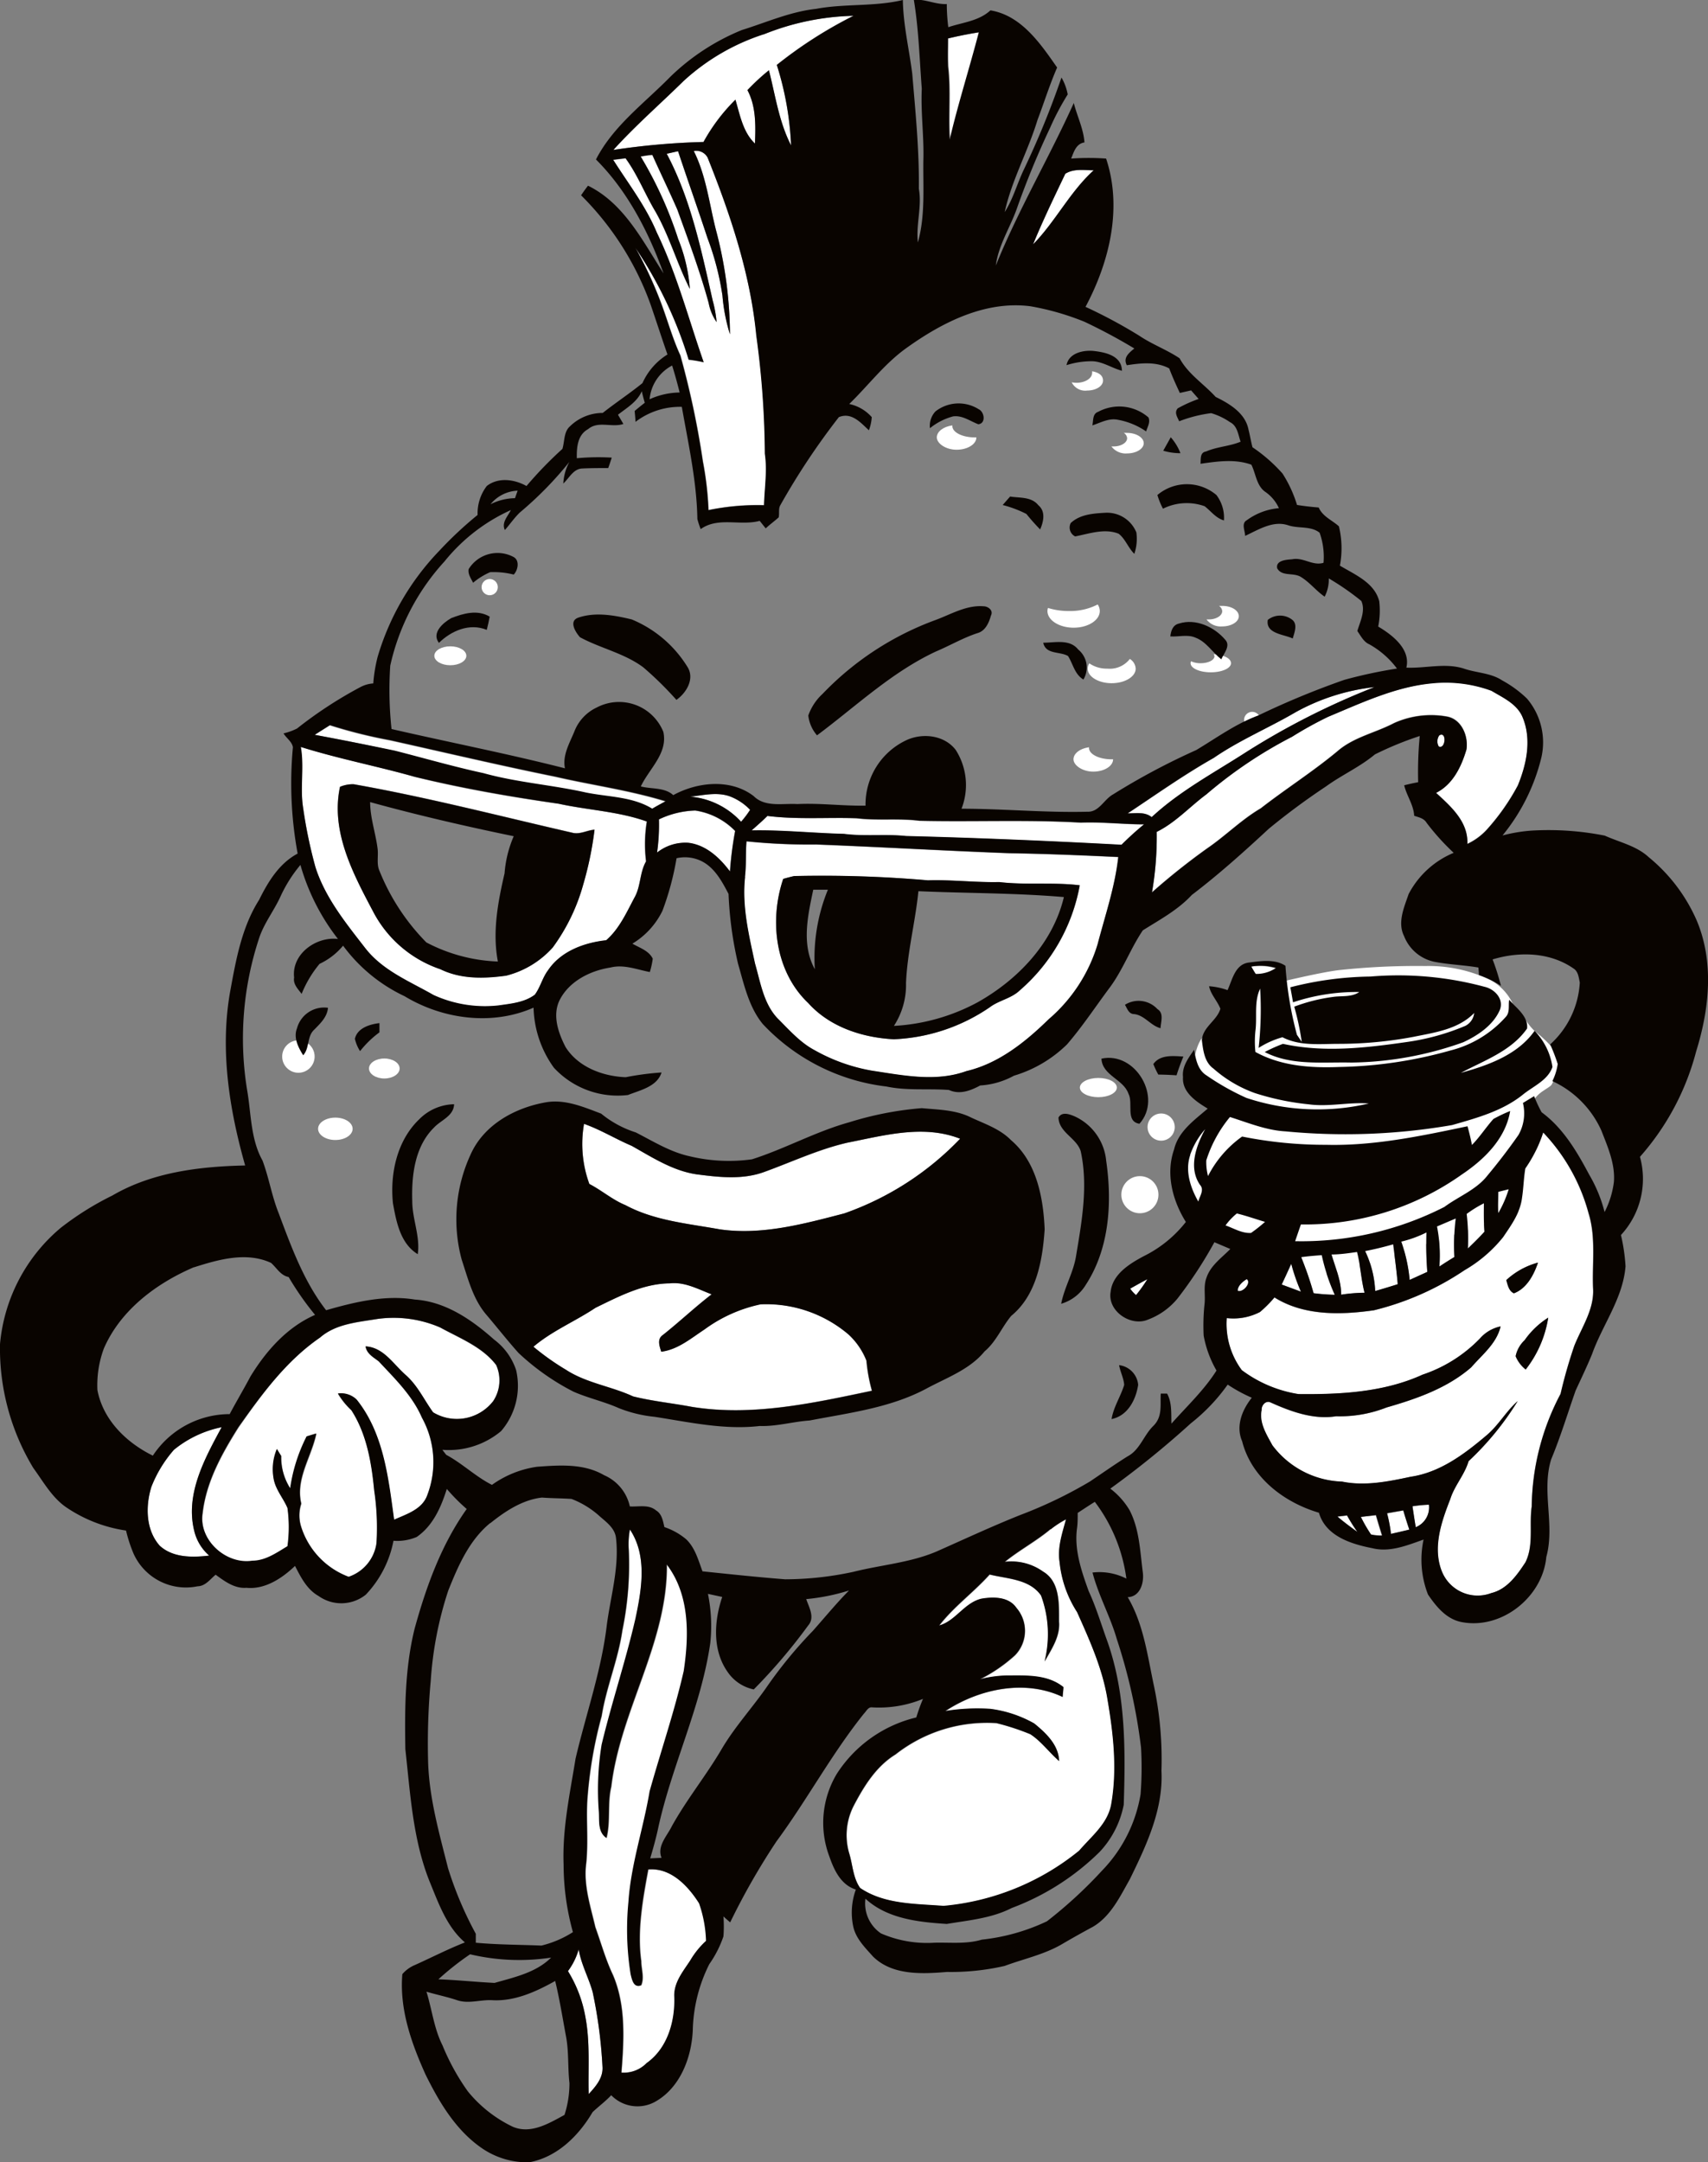 <svg xmlns="http://www.w3.org/2000/svg" viewBox="0 0 227.41 287.81"><rect x="0" y="0" width="227.41" height="287.81" fill="#808080" stroke="none"/><defs><style>.cls-1,.cls-2{fill:#fff;}.cls-2{fill-rule:evenodd;}.cls-3{fill:#090400;}</style></defs><g id="Шар_2" data-name="Шар 2"><g id="Слой_1" data-name="Слой 1"><ellipse class="cls-1" cx="59.96" cy="87.3" rx="2.13" ry="1.26"/><circle class="cls-1" cx="39.73" cy="140.65" r="2.16"/><ellipse class="cls-1" cx="51.17" cy="142.24" rx="2.04" ry="1.33"/><ellipse class="cls-1" cx="44.65" cy="150.27" rx="2.3" ry="1.49"/><circle class="cls-1" cx="151.77" cy="159.04" r="2.47"/><circle class="cls-1" cx="154.6" cy="150.04" r="1.81"/><ellipse class="cls-1" cx="146.24" cy="144.78" rx="2.46" ry="1.28"/><circle class="cls-1" cx="166.72" cy="95.84" r="1.08"/><circle class="cls-1" cx="65.2" cy="78.16" r="1.08"/><path class="cls-2" d="M145.41,49.42a.83.83,0,0,1,0,.22c0,.73-.94,1.32-2.1,1.32a3.1,3.1,0,0,1-.62-.07,2,2,0,0,0,2.06,1.1c1.17,0,2.11-.59,2.11-1.32S146.26,49.59,145.41,49.42Z"/><path class="cls-2" d="M142.32,81.34a9.15,9.15,0,0,1-2.79-.41,1.41,1.41,0,0,0-.07.41c0,1.22,1.56,2.22,3.49,2.22s3.48-1,3.48-2.22a1.53,1.53,0,0,0-.28-.87A8,8,0,0,1,142.32,81.34Z"/><path class="cls-2" d="M150.43,87.72a3.37,3.37,0,0,1-3,1.29,4.08,4.08,0,0,1-2.39-.7,1.29,1.29,0,0,0-.22.7c0,1.07,1.43,1.94,3.19,1.94s3.2-.87,3.2-1.94A1.61,1.61,0,0,0,150.43,87.72Z"/><path class="cls-2" d="M162.73,80.66l-.43,0a.9.9,0,0,1,.43.7c0,.6-.8,1.1-1.79,1.1a2.72,2.72,0,0,1-.3,0,2.36,2.36,0,0,0,2.09.93c1.22,0,2.21-.61,2.21-1.36S164,80.66,162.73,80.66Z"/><path class="cls-2" d="M150.07,57.63a3.25,3.25,0,0,0-.44,0,.91.91,0,0,1,.44.7c0,.6-.8,1.1-1.79,1.1a2.72,2.72,0,0,1-.3,0,2.36,2.36,0,0,0,2.09.93c1.22,0,2.21-.61,2.21-1.36S151.29,57.63,150.07,57.63Z"/><path class="cls-2" d="M161.59,87.09a.62.62,0,0,1,.11.27c0,.51-.83.93-1.85.93a3,3,0,0,1-1.27-.26.58.58,0,0,0-.06.26c0,.67,1.2,1.21,2.69,1.21s2.69-.54,2.69-1.21S162.89,87.17,161.59,87.09Z"/><path class="cls-2" d="M148,101.08c-1.65,0-3-.67-3-1.5a.3.3,0,0,1,0-.1c-1.19.16-2.07.81-2.07,1.6s1.18,1.64,2.63,1.64,2.64-.73,2.64-1.64H148Z"/><path class="cls-2" d="M129.8,58.23c-1.65,0-3-.67-3-1.5,0,0,0-.07,0-.1-1.18.16-2.07.81-2.07,1.6s1.18,1.64,2.63,1.64,2.64-.73,2.64-1.64h-.24Z"/><path class="cls-1" d="M101.7,4.57a33.88,33.88,0,0,1,11.93-2.48,58.09,58.09,0,0,0-10.21,6.54,41.12,41.12,0,0,1,1.9,10.71c-1.61-3.11-2.09-6.63-2.95-10A28.58,28.58,0,0,0,99.51,12c1.18,2.18,1.12,4.7,1,7.11-1.62-1.52-2-3.8-2.6-5.84a24.52,24.52,0,0,0-4.25,5.63,97.17,97.17,0,0,0-12,1.06c2.93-3.24,6.22-6.1,9.33-9.16A28.91,28.91,0,0,1,101.7,4.57Z"/><path class="cls-1" d="M126.26,5.11q2.05-.5,4.14-.81c-1.24,4.77-2.75,9.48-3.88,14.29-.21-3.24.15-6.51-.23-9.74C126.21,7.6,126.25,6.36,126.26,5.11Z"/><path class="cls-1" d="M88.77,20.47l1.51-.34c1.28,3.85,2.64,7.67,3.91,11.52a36.87,36.87,0,0,1,2,7.68,23.63,23.63,0,0,0,1,5.15,55.15,55.15,0,0,0-1.88-13.94c-.88-3.51-1.3-7.2-2.94-10.46a1.71,1.71,0,0,1,1.85.89c3,7.6,5.68,15.48,6.51,23.66a120.13,120.13,0,0,1,1.14,15.74c.34,2.28-.05,4.57-.11,6.86a32.21,32.21,0,0,0-7.4.65,43.76,43.76,0,0,0-.75-6.47,115.22,115.22,0,0,0-3-14.12c-1-2.13-1.62-4.38-2.42-6.58A53.06,53.06,0,0,0,84.61,33a55.79,55.79,0,0,1,7.08,14.91,17.71,17.71,0,0,1,2,.34c-2-5.77-3.57-11.73-6.24-17.26-1.45-3.5-3.78-6.52-5.81-9.69l1.65-.2c1.62,2.21,2.6,4.79,4,7.13,1.85,3.27,2.87,6.93,4.56,10.26a22,22,0,0,0-1.55-6.63,52.63,52.63,0,0,0-5-11c.52-.09,1-.16,1.56-.2,1.09,2.43,2.25,4.82,3.32,7.26,1.49,4.11,3,8.21,4.17,12.43a6.66,6.66,0,0,0,1.06,2.56A16.35,16.35,0,0,0,94.89,40C93.38,33.35,92,26.54,88.77,20.47Z"/><path class="cls-1" d="M141.84,23.13c1.13-.72,2.52-.46,3.78-.46-3.17,2.88-5.1,6.81-8.07,9.86C138.86,29.35,140.36,26.24,141.84,23.13Z"/><path class="cls-1" d="M176.84,95.42c4.49-1.87,9-4,13.9-4.5a17.68,17.68,0,0,1,7.84,1c1.52.91,3.33,1.71,4.1,3.42,1.29,3,.59,6.31-.59,9.19a29.48,29.48,0,0,1-4.1,5.85,8.22,8.22,0,0,1-2.62,1.93c.13-2.95-2.22-5-4.17-6.8,2.24-1.12,3.37-3.48,4.05-5.77.27-1.77-.63-4-2.54-4.37a12,12,0,0,0-7.1.86c-2.49,1.31-5.37,1.86-7.54,3.75-3.27,2.72-6.86,5-10.21,7.6-2.58,1.51-4.67,3.65-7.12,5.32a90.45,90.45,0,0,0-7.36,5.86,43.53,43.53,0,0,0,.63-8.06c2.52-1.21,4.4-3.32,6.62-5A59.21,59.21,0,0,1,172,98.08,50,50,0,0,1,176.84,95.42Z"/><path class="cls-1" d="M172.49,94.82A28,28,0,0,1,183,91.47a99.69,99.69,0,0,0-17.14,8.71c-4.24,2.73-8.77,5.14-12.49,8.6-.92-.74-2.11-.5-3.2-.5,3.79-2.51,7.5-5.13,11.45-7.38C165,98.54,168.89,96.92,172.49,94.82Z"/><path class="cls-1" d="M41.9,97.82l2-1.24a66.15,66.15,0,0,0,8,2c7.34,1.63,14.67,3.36,22,4.85,4.89,1.13,9.88,1.8,14.69,3.28-.61.3-1.21.62-1.79,1-2.67-1.63-5.91-1.54-8.87-2.16-4.51-1-9.15-1.33-13.6-2.57-4-.87-7.9-2-11.83-3Q47.25,98.78,41.9,97.82Z"/><path class="cls-1" d="M191.64,97.89c1-.59.83,1.92-.08,1.48A1.37,1.37,0,0,1,191.64,97.89Z"/><path class="cls-1" d="M40,99.42c5,1.55,10.16,2.53,15.17,4C61.52,105,67.91,106.1,74.34,107c3.91.86,8,1,11.75,2.37A18.75,18.75,0,0,0,86,114.7c-.87,1.51-.69,3.35-1.56,4.85-1.06,2-2,4.16-3.76,5.66-2.93.28-6,1.41-7.74,4-.74,1-1,2.24-1.75,3.24-1.37,1-3.19,1.2-4.84,1.44a16.46,16.46,0,0,1-8.66-1.39c-3.17-1.82-6.73-3.27-9.07-6.22C46,122.9,43.26,119.52,42,115.44a62.85,62.85,0,0,1-1.63-7.92C39.91,104.83,40.5,102.11,40,99.42Zm5.25,5.32C44,110.68,47,116.29,49.69,121.37A15.79,15.79,0,0,0,58.63,129c2.71,1.35,5.84,1.26,8.76.86a12.38,12.38,0,0,0,6.21-3.76,25.73,25.73,0,0,0,4.05-8.36,45.61,45.61,0,0,0,1.51-7.31c-1,.07-1.86.61-2.81.44-9.74-2.23-19.42-4.75-29.26-6.49A4.37,4.37,0,0,0,45.28,104.74Z"/><path class="cls-1" d="M91.93,106.05c1.69-.18,3.45-.63,5.12-.08a7.25,7.25,0,0,1,2.8,1.83,13,13,0,0,1-1.2,1.59A10.32,10.32,0,0,0,91.93,106.05Z"/><path class="cls-1" d="M87.71,109.09a12,12,0,0,1,4.84-1.17,9.33,9.33,0,0,1,5.31,2.72,46.89,46.89,0,0,0-.69,5.4c-1.36-1.82-3.19-3.54-5.54-3.82a6.06,6.06,0,0,0-4.17,1.3A26.22,26.22,0,0,0,87.71,109.09Z"/><path class="cls-1" d="M102.18,108.62c3.94.5,7.91.17,11.86.33,2.77.37,5.57,0,8.34.33,7.17.17,14.35-.17,21.51.25,2.81-.11,5.61.23,8.41.23a40.45,40.45,0,0,0-3,2.72c-9.55-.51-19.11-.92-28.67-1.16-2.75-.32-5.54.07-8.29-.29-4.1-.1-8.19-.54-12.29-.46C100.77,109.93,101.5,109.3,102.18,108.62Z"/><path class="cls-1" d="M99.18,116.76c.2-1.57.08-3.16.19-4.74a81.77,81.77,0,0,0,9.26.42c8.58.33,17.16.84,25.73,1.16,4.84.08,9.68.28,14.51.51-.44,4-1.73,7.76-2.75,11.61a21.21,21.21,0,0,1-6.53,10c-3.09,3-6.65,5.85-10.94,6.89-4.07,1.48-8.42.57-12.56-.05a23.83,23.83,0,0,1-7.69-2.75c-1.94-1-3.37-2.7-4.9-4.22-1.87-2-2.27-4.79-3-7.3C99.69,124.51,98.74,120.66,99.18,116.76Zm5.1.24c-1.88,5.56-1.06,12.37,3.35,16.54,2.87,3.19,7.2,4.59,11.38,4.81a24.38,24.38,0,0,0,12.76-4.24c1.21-.94,2.84-1.17,4-2.25a24.2,24.2,0,0,0,8-14c-3.56-.46-7.16,0-10.73-.43-3.17.07-6.32-.33-9.48-.23a163.06,163.06,0,0,0-17.82-.57C105.24,116.73,104.76,116.86,104.28,117Z"/><path class="cls-1" d="M166.56,128.68a7.28,7.28,0,0,1,3.31.24,4.66,4.66,0,0,1-2.7.8C167,129.46,166.71,128.94,166.56,128.68Z"/><path class="cls-1" d="M77.76,149.61c2.2.79,4.19,2,6.36,2.93,2.75,1.54,5.49,3.34,8.68,3.8,3,.39,6.1.74,9-.33,3.67-1.33,7.23-3,11.06-3.89,4.91-1,10.1-2.44,15-.52a39.36,39.36,0,0,1-15.43,9.94c-5.39,1.4-11,2.93-16.57,2.12-4.26-.77-8.71-1.15-12.58-3.23-1.73-.71-3.15-2-4.79-2.81A15.49,15.49,0,0,1,77.76,149.61Z"/><path class="cls-1" d="M158.46,153.74a10.32,10.32,0,0,1,2-3.39c-1.2,2.21-2.26,5.11-.69,7.41.62.68-.05,1.5-.22,2.23C158.43,158.13,157.71,155.85,158.46,153.74Z"/><path class="cls-1" d="M205.44,150.73a25,25,0,0,1,6.05,10.79c1,3.24.46,6.67.6,10,.17,2.79-1.51,5.16-2.5,7.65a64.82,64.82,0,0,0-1.83,6.4,32.79,32.79,0,0,0-3.84,15c-.36,2.45.3,5.11-.83,7.41-1.12,1.71-2.45,3.6-4.56,4.11a5.13,5.13,0,0,1-6.56-2.84c-1.29-3.17-.08-6.65,1.1-9.66.56-1.81,1.91-3.24,2.44-5.06a38.5,38.5,0,0,0,6.54-8c-1.55,1.36-2.56,3.24-4.16,4.57-2.95,2.48-6.2,4.94-10.12,5.51-3,.64-6.07,1.26-9.1.64a12.07,12.07,0,0,1-9.28-4.83c-.78-1.44-1.79-3-1.43-4.71-.05-.62.55-1.32,1.19-1,2.72,1.22,5.7,2.32,8.72,1.84a17,17,0,0,0,6.72-1.17c4-1.15,8.08-2.57,11.27-5.34,1.46-1.69,3.39-3.17,3.91-5.45a5,5,0,0,0-2.76,1.62,19,19,0,0,1-7.62,4.8c-5.15,2.35-10.95,2.65-16.53,2.59a17,17,0,0,1-7.55-3.19,10.34,10.34,0,0,1-2-6.93,7.68,7.68,0,0,0,4.43-.81,16.84,16.84,0,0,0,1.93-1.94c3.92,2.46,8.82,2.34,13.24,1.71A37.59,37.59,0,0,0,195,169.1a18.32,18.32,0,0,0,5.13-4.4c1.08-1.6,2.28-3.26,2.52-5.23.2-1.3.22-2.61.44-3.9A18.23,18.23,0,0,0,205.44,150.73Zm-4.89,19.68c.2.66.32,1.43,1,1.76,1.71-.64,2.66-2.46,3.21-4.09A10.08,10.08,0,0,0,200.55,170.41Zm2.47,8a4,4,0,0,0-1.23,2.16,4.39,4.39,0,0,0,1.34,1.77,14.92,14.92,0,0,0,3-6.9A11,11,0,0,0,203,178.4Z"/><path class="cls-1" d="M199.48,158.67c.45-.12.9-.23,1.36-.33a14.78,14.78,0,0,1-1.38,3.16C199.42,160.55,199.44,159.61,199.48,158.67Z"/><path class="cls-1" d="M195.27,161.61a15.24,15.24,0,0,1,2.29-1.4c0,1.26,0,2.52.08,3.77-.7.78-1.45,1.51-2.21,2.24A28.43,28.43,0,0,0,195.27,161.61Z"/><path class="cls-1" d="M163.16,163.15a8.21,8.21,0,0,1,1.51-1.6c1.27.31,2.5.75,3.75,1.12a20.35,20.35,0,0,1-1.86,1.47C165.35,164.23,164.26,163.53,163.16,163.15Z"/><path class="cls-1" d="M191.32,163.29l2.48-1.06a28.26,28.26,0,0,0-.17,5.12c-.67.41-1.34.83-2,1.27A19.9,19.9,0,0,0,191.32,163.29Z"/><path class="cls-1" d="M186.56,165.29a15.39,15.39,0,0,0,3.35-1.2,48.24,48.24,0,0,0,.12,5.24l-2.35,1.07A21.11,21.11,0,0,0,186.56,165.29Z"/><path class="cls-1" d="M181.75,166.55c1.26-.24,2.51-.52,3.74-.88.22,1.76.46,3.53.61,5.3-1,.32-2,.62-3,.91A13.75,13.75,0,0,0,181.75,166.55Z"/><path class="cls-1" d="M177.28,167c1.13,0,2.26-.18,3.4-.32.45,1.78.53,3.63,1,5.42a21.51,21.51,0,0,0-3.11.26C178.57,170.5,177.79,168.77,177.28,167Z"/><path class="cls-1" d="M173.24,167.36c.9-.13,1.81-.2,2.73-.25a26.26,26.26,0,0,0,1.74,5.27,26.36,26.36,0,0,1-2.82-.21A47,47,0,0,0,173.24,167.36Z"/><path class="cls-1" d="M170.65,171c.43-.92.85-1.84,1.27-2.76a25.86,25.86,0,0,0,1.29,3.71Z"/><path class="cls-1" d="M150.47,171.55c.77-.43,1.53-.86,2.3-1.25a20.46,20.46,0,0,1-1.51,2.12A4.35,4.35,0,0,1,150.47,171.55Z"/><path class="cls-1" d="M166,170.28c.63.48-.49,1.81-1.2,1.56C164.77,171.2,165.49,170.58,166,170.28Z"/><path class="cls-1" d="M79.3,174.09c3.11-1.51,6.32-3.21,9.86-3.27,2-.23,3.79.78,5.59,1.46-2.23,1.72-4.29,3.67-6.5,5.42-.8.54-.44,1.48-.21,2.22,2.21-.28,3.94-1.77,5.74-2.95a19.42,19.42,0,0,1,7.45-3.36,16.94,16.94,0,0,1,11.69,4,9.47,9.47,0,0,1,2.41,3.51,22.09,22.09,0,0,0,.73,4c-7.85,1.66-15.91,3.45-24,2.14-2.6-.49-5.25-.75-7.81-1.39-2.91-1.35-6.2-1.77-8.91-3.53A34,34,0,0,1,71,179.28C73.52,177.16,76.59,175.9,79.3,174.09Z"/><path class="cls-1" d="M42.61,178.06c2.09-1.82,5-2,7.55-2.46a15.61,15.61,0,0,1,8.43,1.12c2.6,1.46,5.6,2.59,7.46,5a5,5,0,0,1-.4,4.81,6.12,6.12,0,0,1-8,1.49c-1.21-1.67-2.09-3.61-3.68-5s-2.92-3.65-5.31-3.78c.16,1,1.05,1.42,1.76,2,2.14,2.3,4.47,4.54,5.74,7.48A12.25,12.25,0,0,1,56.89,199c-.66,1.95-2.75,2.57-4.44,3.33-.78-5.53-1.39-11.5-5-16a3,3,0,0,0-2.48-.8,10,10,0,0,0,1.84,2.25c2.08,3.18,2.69,7,3.05,10.72a33.43,33.43,0,0,1,.3,7,5.52,5.52,0,0,1-3.7,4.47,10.5,10.5,0,0,1-6.39-6.85,5.06,5.06,0,0,1,.07-2.91c-.79-3.28,1.37-6.22,2-9.32l-1.28.39a22.07,22.07,0,0,0-2.19,6.9,7.64,7.64,0,0,1-1.2-4.31c-.15-.23-.43-.7-.57-.92a6.92,6.92,0,0,0-.45,3.86c.23,1.48,1.29,2.62,1.86,4a18.86,18.86,0,0,1,0,5.09c-1.45.87-2.92,1.93-4.69,1.93-3.5.54-7.2-2.79-6.61-6.39.48-4.15,2.57-7.9,4.76-11.38C34.86,185.6,38.11,181.15,42.61,178.06Z"/><path class="cls-1" d="M23.16,193a14.64,14.64,0,0,1,6.35-3c-2.25,4.17-4.85,8.86-3.66,13.76a6.3,6.3,0,0,0,2,3.33c-2.23.27-4.82.3-6.58-1.31-1.88-2.11-1.91-5.28-1.11-7.85A16.7,16.7,0,0,1,23.16,193Z"/><path class="cls-1" d="M188.06,200.52a20,20,0,0,1,2.19-.2,2.84,2.84,0,0,1-1.75,3C188.34,202.4,188.2,201.45,188.06,200.52Z"/><path class="cls-1" d="M184.68,201.47l2.16-.38c.24.86.52,1.71.8,2.56-.81.2-1.63.38-2.44.57A19.34,19.34,0,0,0,184.68,201.47Z"/><path class="cls-1" d="M178.07,201.91l1.28-.15a23.85,23.85,0,0,0,1.38,2.2C179.82,203.3,178.92,202.64,178.07,201.91Z"/><path class="cls-1" d="M181.17,201.94c.68-.09,1.36-.15,2-.2.26.91.54,1.82.82,2.73a6.63,6.63,0,0,1-1.48-.14A20.29,20.29,0,0,1,181.17,201.94Z"/><path class="cls-1" d="M139.88,203.6a12.92,12.92,0,0,1,2.09-1.32c-.5,1.85-1.17,3.76-.86,5.7a15,15,0,0,0,2.33,6.66c1.68,3.79,3.43,7.62,4.07,11.75.78,4.58,1.29,9.3.46,13.91-.49,2.56-2.65,4.22-4.25,6.1a33.35,33.35,0,0,1-18.06,7.35c-3.76-.3-7.87-.19-11.11-2.39-1-1.37-1-3.08-1.46-4.62a8.58,8.58,0,0,1,.59-6.31c1.37-2.62,3-5.27,5.58-6.85a19.71,19.71,0,0,1,13.43-4.17,31.83,31.83,0,0,1,4.52,1.48c1.48,1,2.51,2.43,3.83,3.57-.06-2.14-1.76-3.72-3.31-5a16,16,0,0,0-5.84-1.94,26.59,26.59,0,0,0-6,.29c4.52-3,10.59-4.26,15.62-1.88,0-.33.08-1,.11-1.31-2.16-1.75-5.08-1.5-7.67-1.54a15.53,15.53,0,0,0-3.45.5,20.58,20.58,0,0,0,4.67-3.2,4.67,4.67,0,0,0,.19-6.31c-1-1.5-3.08-1.49-4.68-1.21-2.27.52-3.43,3-5.6,3.56,1.95-2.53,4.59-4.42,6.71-6.79,2.37.59,5.31.59,6.85,2.8a14.86,14.86,0,0,1,.47,8.78c.91-1.65,2.09-3.35,1.92-5.31,0-2.3.16-5.3-2.11-6.65a7.27,7.27,0,0,0-5.11-1.3C135.72,206.39,138,205.2,139.88,203.6Z"/><path class="cls-1" d="M83.87,203.61c2.35,3.53,1.55,8,.8,11.89-1.3,5.64-3.15,11.14-4.5,16.77a37.6,37.6,0,0,0-.37,8.93c0,1.21-.2,2.69,1,3.49.56-2.24.09-4.57.63-6.82,1.2-10.18,7.5-19.17,7.4-29.59,3.09,4,3,9.43,2.27,14.2-1.24,5.4-3,10.66-4.54,16-.83,4.93-2.49,9.72-2.82,14.73a37.8,37.8,0,0,0,.29,9.62c.17.68.43,1.9,1.39,1.46.43-1,0-2.15,0-3.21-.55-4.09.2-8.19.94-12.2,3-.26,5.3,2.18,6.78,4.51a16.51,16.51,0,0,1,.93,5,11.18,11.18,0,0,0-2.13,2.57c-.94,1.44-2.18,2.91-2.12,4.74.13,3.29-.87,6.95-3.69,8.92a4.26,4.26,0,0,1-3.36,1.27c.34-4.33.62-8.91-1.13-13-1-2.05-1.57-4.23-2.34-6.35-.65-2.81-1.62-5.65-1.21-8.57.26-2.65,0-5.33.12-8a57.06,57.06,0,0,1,1.92-11.46c.62-3.87,2.19-7.5,2.75-11.37a43.47,43.47,0,0,0,.86-10.79A10.8,10.8,0,0,1,83.87,203.61Z"/><path class="cls-1" d="M75.62,262.4a8.93,8.93,0,0,0,1.43-2.88c.32,2,1.33,3.76,1.86,5.69a63.27,63.27,0,0,1,1.31,10c.07,1.47-.93,2.56-1.84,3.58-.09-3.43.21-6.89-.44-10.28A17.24,17.24,0,0,0,75.62,262.4Z"/><path class="cls-2" d="M160.43,148.84l1.57-1.57s-3.26-2.69-3.26-3.76.36-4.84,1.69-5.66,6.29-6.46,6.85-6.35a7.5,7.5,0,0,0,2.32-.56s5.77-1.42,8.53-1.78a96.19,96.19,0,0,1,11.66-.56,19,19,0,0,1,8.72,1.9,7,7,0,0,1,2.91,3.12,26.91,26.91,0,0,1,1.77,2.25,8,8,0,0,0,1.15,1.4,16.35,16.35,0,0,1,2.24,2.08c1.76,3.64.48,4.06.21,4.64s-.16.46-1.31,1.22-1.32,1.43-1.32,1.43.79,12.55.62,13.35-26,9.64-28.39,9.54-17.12-6-17.1-8-2-7.39-2-7.39Z"/><path class="cls-3" d="M108.65,1.18C112.47.46,116.41.91,120.21,0c.05,3.31.84,6.55,1.25,9.81.43,5.1.94,10.2.88,15.32.43,2.38-.4,4.76-.13,7.14,1-3.54.68-7.26.73-10.89.1-3.2-.36-6.37-.21-9.56-.3-3.95-.41-7.93-1.06-11.85,1.51-.12,2.89.65,4.39.57,0,1,.07,2.06.2,3.08,1.91-.64,4.06-.81,5.61-2.24,4.12.68,6.66,4.43,8.88,7.61-1,2.29-1.73,4.66-2.62,7-1.26,4.15-3.43,8-4.36,12.24,1.13-1.76,1.66-3.81,2.56-5.68a115.08,115.08,0,0,0,5-12.23,7.11,7.11,0,0,1,.83,2.25A34.92,34.92,0,0,0,139.82,17a113.4,113.4,0,0,0-4.48,10.9c-.9,2.48-2.41,4.78-2.75,7.44,3-7.41,7.09-14.34,10.38-21.63.44,1.76,1.29,3.42,1.42,5.25-1.11.17-1.41,1.25-1.77,2.15a32.8,32.8,0,0,1,4.65,0c2.2,6.58.44,13.78-2.74,19.74a66.72,66.72,0,0,1,7.17,3.85c1.7,1.15,3.65,1.85,5.36,3,1.14,2.11,3.21,3.39,4.8,5.14,1.84.9,3.95,2.15,4.37,4.35.2.77.32,1.57.53,2.35a21,21,0,0,1,4,3.5,16.72,16.72,0,0,1,1.93,4.18c1,.16,1.92.26,2.89.34.52,1.21,1.78,1.68,2.69,2.51a12.45,12.45,0,0,1,.13,5.23c2,1.2,4.62,2.27,5.24,4.75a10.85,10.85,0,0,1-.14,3.36c1.9,1.13,4.33,3,3.75,5.47,2.54.11,5.12-.66,7.61.11,1.7.6,3.61.57,5.15,1.59A15.21,15.21,0,0,1,203.31,93a9,9,0,0,1,1.9,7.9,26.1,26.1,0,0,1-5.16,10.32,20.73,20.73,0,0,1,3.91-.65,38.45,38.45,0,0,1,9.7.67c2,.9,4.24,1.36,5.87,2.88a22.47,22.47,0,0,1,6.4,8.47c2.31,5.53,1.65,11.76-.09,17.35A34.15,34.15,0,0,1,218.35,154a11,11,0,0,1-2.53,10.41,24.41,24.41,0,0,1,.61,4.16c-.34,4.27-3.06,7.77-4.46,11.7-.67,1.64-1.45,3.25-2.19,4.86-1.07,3.05-2,6.14-3.25,9.14-1.32,4.25.53,8.75-.65,13-.48,5.35-6,9.74-11.35,8.65-2-.42-3.32-2.07-4.4-3.65a12.78,12.78,0,0,1-.59-7.32c-2.18.77-4.48,1.73-6.82,1.15-2.82-.55-6.22-1.61-7.11-4.72-4.63-1.37-9-4.66-10.23-9.53-.87-2,0-4.17,1.29-5.78a20.34,20.34,0,0,1-3.21-1.75,24.68,24.68,0,0,1-4.9,5.15,122.76,122.76,0,0,1-10.73,8.7,10,10,0,0,1,2.56,2.86c1.32,2.53,1.4,5.45,1.76,8.22.21,1.43-.33,3.31-2,3.37,2.12,3.59,2.63,7.8,3.49,11.8a47.28,47.28,0,0,1,1,11.32c.26,5.13-2,9.91-4.2,14.41-1.31,2.31-2.53,4.93-4.91,6.34-1.43.77-2.86,1.57-4.27,2.4-2.34,1.33-5,1.89-7.5,2.82a31.81,31.81,0,0,1-7.66.8c-3.32.27-7.3.49-9.87-2.06-1.07-1.2-2.31-2.41-2.64-4.05a9,9,0,0,1,.36-4.86c-2-.62-2.91-2.62-3.53-4.41a12.68,12.68,0,0,1,1-11A17.39,17.39,0,0,1,122,228.63a24.24,24.24,0,0,1,.89-2.47,15.39,15.39,0,0,1-6.75,1.13c-.54-.09-.79.51-1.11.83-4.3,5.36-7.55,11.45-11.64,17a92,92,0,0,0-6.17,10.79c-.31-.26-.6-.52-.9-.79a16.87,16.87,0,0,1,0,2.66,14.61,14.61,0,0,1-1.88,3.69,20.63,20.63,0,0,0-2.2,8.76c-.15,3.71-1.72,7.82-5.16,9.64a4.87,4.87,0,0,1-5.7-.95c-.76.82-1.67,1.48-2.48,2.25-1.85,3.15-4.72,6-8.44,6.68A10.69,10.69,0,0,1,64,285.86c-3.38-2.39-5.54-6.05-7.34-9.69-1.89-4.19-3.49-8.71-3.09-13.37a4.48,4.48,0,0,1,1.69-1.22c2.22-1,4.37-2.11,6.64-3-2.46-2.11-3.53-5.28-4.73-8.18-2.21-5.58-2.54-11.64-3.2-17.54-.09-5.37-.06-10.83,1.24-16.07,1.54-5.59,3.55-11.16,6.93-15.91a24.74,24.74,0,0,1-2.65-2.67c-.76,2.42-1.84,4.9-4,6.39a6.57,6.57,0,0,1-3.1.51,14.29,14.29,0,0,1-3.69,7.18,5.22,5.22,0,0,1-6.29.17c-1.55-.87-2.37-2.52-3.13-4-1.73,1.65-4,3.16-6.47,2.91-1.58.13-2.9-.87-4.1-1.74-.73.6-1.36,1.52-2.4,1.54a7.65,7.65,0,0,1-8.53-4.35,19.46,19.46,0,0,1-1-3.07,19.07,19.07,0,0,1-8-3.12c-1.88-1.31-3-3.37-4.34-5.2A30.75,30.75,0,0,1,0,178.94a22.85,22.85,0,0,1,8.09-15.49,39.37,39.37,0,0,1,6.87-4.3c5.32-3.11,11.64-3.87,17.68-4-2.12-7.48-3.37-15.39-2-23.13.77-4.2,1.53-8.56,3.86-12.23,1.2-2.42,2.67-4.85,5.13-6.16A51.5,51.5,0,0,1,39,99.47c-.13-.75-.88-1.21-1.25-1.84a7.88,7.88,0,0,0,1.8-.65A55.71,55.71,0,0,1,48,91.46a4.21,4.21,0,0,1,1.7-.48,20.11,20.11,0,0,1,.58-3.54A34.35,34.35,0,0,1,58.51,73.3a50.64,50.64,0,0,1,5.08-4.75,6,6,0,0,1,1.22-3.85c1.54-1.2,3.68-.9,5.29,0a51.89,51.89,0,0,1,4.78-4.94c.31-1,.17-2.27,1-3a6.25,6.25,0,0,1,4.37-1.79C82,53.59,83.85,52.37,85.54,51a8.61,8.61,0,0,1,3.33-3.81c-.78-2.23-1.5-4.48-2.27-6.71A39.18,39.18,0,0,0,77.37,26c.29-.44.6-.87.92-1.28,4.8,2.35,7.29,7.38,10.06,11.68-2-5.54-4.82-11-9-15.17,2.29-4.47,6.44-7.48,9.89-11a29.78,29.78,0,0,1,9.53-6.23C102,3,105.19,1.56,108.65,1.18Zm-7,3.39A28.91,28.91,0,0,0,91,10.8c-3.11,3.06-6.4,5.92-9.33,9.16a97.17,97.17,0,0,1,12-1.06,24.52,24.52,0,0,1,4.25-5.63c.6,2,1,4.32,2.6,5.84.09-2.41.15-4.93-1-7.11a28.58,28.58,0,0,1,2.86-2.64c.86,3.35,1.34,6.87,2.95,10a41.12,41.12,0,0,0-1.9-10.71,58.09,58.09,0,0,1,10.21-6.54A33.88,33.88,0,0,0,101.7,4.57Zm24.56.54c0,1.25-.05,2.49,0,3.74.38,3.23,0,6.5.23,9.74,1.13-4.81,2.64-9.52,3.88-14.29Q128.32,4.62,126.26,5.11ZM88.77,20.47C92,26.54,93.38,33.35,94.89,40a16.35,16.35,0,0,1,.52,2.86,6.66,6.66,0,0,1-1.06-2.56C93.2,36.09,91.67,32,90.18,27.88c-1.07-2.44-2.23-4.83-3.32-7.26-.52,0-1,.11-1.56.2a52.63,52.63,0,0,1,5,11,22,22,0,0,1,1.55,6.63c-1.69-3.33-2.71-7-4.56-10.26-1.41-2.34-2.39-4.92-4-7.13l-1.65.2c2,3.17,4.36,6.19,5.81,9.69,2.67,5.53,4.22,11.49,6.24,17.26a17.71,17.71,0,0,0-2-.34A55.79,55.79,0,0,0,84.61,33a53.06,53.06,0,0,1,3.54,7.75c.8,2.2,1.45,4.45,2.42,6.58a115.22,115.22,0,0,1,3,14.12,43.76,43.76,0,0,1,.75,6.47,32.21,32.21,0,0,1,7.4-.65c.06-2.29.45-4.58.11-6.86a120.13,120.13,0,0,0-1.14-15.74C99.9,36.45,97.26,28.57,94.22,21a1.71,1.71,0,0,0-1.85-.89c1.64,3.26,2.06,7,2.94,10.46a55.15,55.15,0,0,1,1.88,13.94,23.63,23.63,0,0,1-1-5.15,36.87,36.87,0,0,0-2-7.68C92.92,27.8,91.56,24,90.28,20.13Zm53.07,2.66c-1.48,3.11-3,6.22-4.29,9.4,3-3.05,4.9-7,8.07-9.86C144.36,22.67,143,22.41,141.84,23.13ZM120.7,46.32c-2.92,2.08-5.09,5-7.63,7.46a5.53,5.53,0,0,1,3,1.75,6.23,6.23,0,0,1-.38,1.75c-1.09-1-2.3-2.45-4-1.75a94.25,94.25,0,0,0-7.82,11.77c-.24.49-.08,1-.19,1.57-.56.51-1.18.95-1.73,1.47l-.8-1c-2.59.7-5.55-.57-7.86,1.1a13.11,13.11,0,0,1-.44-1.34c-.08-5-1.2-10-2.07-14.94a9.75,9.75,0,0,0-6.17,2c0-.36-.08-1.09-.11-1.45.44-.37.89-.74,1.35-1.09-.15-.51-.28-1-.4-1.54-.62,1.43-2,2.21-3.17,3.13l.72,1.23c-1.54.52-3.35-.46-4.7.69-1.41.76-1.53,2.45-1.5,3.87a31.37,31.37,0,0,1,4.65-.08c-.15.47-.3.93-.47,1.39-1.17,0-2.33,0-3.49.06S75.78,63.65,75,64.37a6.77,6.77,0,0,1,.81-2.88,47.63,47.63,0,0,1-6.59,6.73c-.75.72-1.32,1.57-2,2.34-.47-1,.38-1.81.8-2.66a24,24,0,0,0-8.83,6.83,30.2,30.2,0,0,0-7.23,13.88,48.56,48.56,0,0,0,.17,8.44c7.69,1.77,15.44,3.28,23.09,5.23-.35-1.73.6-3.32,1.24-4.87a5.85,5.85,0,0,1,3-3.23,6.36,6.36,0,0,1,8.86,3.25c.63,2.85-1.88,4.89-3,7.26,1.43.38,3.16.1,4.32,1.16,3.23-1.77,7.65-2.22,10.71.13,1.52,1.52,3.87.94,5.81,1.06,3-.15,6,.26,9.08.21a9.45,9.45,0,0,1,5.45-8.72c2.16-1,5.07-.67,6.57,1.32a8.69,8.69,0,0,1,.76,7.81c5.58,0,11.15.54,16.73.4,1.58.08,2.22-1.63,3.45-2.31a91.66,91.66,0,0,1,11.07-5.9c2.71-1.62,5.28-3.51,8.27-4.61A109.83,109.83,0,0,1,179,90.5,63.07,63.07,0,0,1,186,89a11.78,11.78,0,0,0-3.67-3.22c-.78-.33-1.15-1.14-1.61-1.78.38-1.28,1.12-2.71.53-4a35,35,0,0,0-4.33-3,5,5,0,0,1-.55,2.43c-1.16-.79-2-1.94-3.24-2.67-1-.55-2.47,0-3.08-1.11-.22-1.08,1.29-1.14,2-1.2,1.47-.3,2.72.92,4.17.47a9.56,9.56,0,0,0-.52-4c-1.17-.94-2.84-.53-4.21-1-2-.66-3.94.6-5.71,1.42,0-.69-.55-1.66.23-2.09a8.42,8.42,0,0,1,4.27-1.6,5.29,5.29,0,0,0-1.74-2.12c-1.26-.82-1.31-2.44-1.93-3.67-2.18-.79-4.53-.44-6.77-.12.06-.64-.1-1.51.75-1.64,1.46-.64,3.11-.68,4.59-1.3-.33-.92-.42-2.11-1.41-2.6A8.74,8.74,0,0,0,161.26,55,18.13,18.13,0,0,0,157,56.08c-.24-.56-.69-1.16-.19-1.72a17.36,17.36,0,0,1,2.78-1.25l-1-1.14-1.5.34c-.51-1.08-1-2.17-1.42-3.27-1.76-.93-3.75-.71-5.64-.42-.53-1,.28-1.64,1-2.23a74.33,74.33,0,0,0-6.65-3.56,35,35,0,0,0-7.19-2.06C131.19,40,125.47,42.9,120.7,46.32ZM86.49,53.15a10,10,0,0,1,4-.9c-.3-1.21-.63-2.4-1-3.59A5.64,5.64,0,0,0,86.49,53.15Zm-21.22,14a7.37,7.37,0,0,1,3.3-.83c.08-.25.26-.74.35-1A4.89,4.89,0,0,0,65.27,67.18ZM176.84,95.42a50,50,0,0,0-4.8,2.66,59.21,59.21,0,0,0-11.41,7.67c-2.22,1.64-4.1,3.75-6.62,5a43.53,43.53,0,0,1-.63,8.06,90.45,90.45,0,0,1,7.36-5.86c2.45-1.67,4.54-3.81,7.12-5.32,3.35-2.61,6.94-4.88,10.21-7.6,2.17-1.89,5.05-2.44,7.54-3.75a12,12,0,0,1,7.1-.86c1.91.39,2.81,2.6,2.54,4.37-.68,2.29-1.81,4.65-4.05,5.77,2,1.83,4.3,3.85,4.17,6.8a8.22,8.22,0,0,0,2.62-1.93,29.48,29.48,0,0,0,4.1-5.85c1.18-2.88,1.88-6.22.59-9.19-.77-1.71-2.58-2.51-4.1-3.42a17.68,17.68,0,0,0-7.84-1C185.83,91.41,181.33,93.55,176.84,95.42Zm-4.35-.6c-3.6,2.1-7.46,3.72-10.91,6.08-4,2.25-7.66,4.87-11.45,7.38,1.09,0,2.28-.24,3.2.5,3.72-3.46,8.25-5.87,12.49-8.6A99.69,99.69,0,0,1,183,91.47,28,28,0,0,0,172.49,94.82Zm-130.59,3q5.34,1,10.64,2.1c3.93,1,7.85,2.14,11.83,3,4.45,1.24,9.09,1.56,13.6,2.57,3,.62,6.2.53,8.87,2.16.58-.34,1.18-.66,1.79-1-4.81-1.48-9.8-2.15-14.69-3.28-7.37-1.49-14.7-3.22-22-4.85a66.15,66.15,0,0,1-8-2Zm149.74.07a1.37,1.37,0,0,0-.08,1.48C192.47,99.81,192.66,97.3,191.64,97.89Zm-8.58,2.54c-2,1.67-4.4,2.73-6.51,4.26a92.82,92.82,0,0,0-7.61,5.63c-3.31,3.07-6.67,6.09-10.26,8.82-1.85,2-4.25,3.28-6.52,4.71-1.64,2.43-2.64,5.24-4.4,7.61-1.89,2.53-3.63,5.18-5.69,7.57A17,17,0,0,1,135,143.2a10.63,10.63,0,0,1-4.49,1.3c-1.28.69-2.74,1.26-4.16.6-2.76-.21-5.58.12-8.32-.46a26.88,26.88,0,0,1-16.48-8.33c-1.86-2.28-2.48-5.24-3.28-8A49.42,49.42,0,0,1,97,119c-.91-1.74-1.94-3.67-3.85-4.48a5,5,0,0,0-3.07-.27,37.48,37.48,0,0,1-1.88,7,10.43,10.43,0,0,1-4,4.37c.95.56,2.18.92,2.71,2a11.11,11.11,0,0,1-.39,1.78c-1.73-.33-3.46-1.05-5.24-.6-2.72.42-5.56,1.85-6.81,4.42-.93,2-.13,4.31.84,6.18,1.7,2.69,5,3.89,8,4a38.2,38.2,0,0,1,4.77-.63c-.59,1.89-2.84,2.35-4.47,3a11.57,11.57,0,0,1-9.86-3.63,14.25,14.25,0,0,1-2.71-8c-5.51,2.44-12.09,1.55-17.17-1.52a21.57,21.57,0,0,1-8.19-6.73,9.07,9.07,0,0,1-3.13,2.42,14.94,14.94,0,0,0-2.39,4c-.48-.65-1.16-1.29-1-2.18C38.8,127,42.1,124.64,45,125a28.78,28.78,0,0,1-5-9.86,18.55,18.55,0,0,0-2.63,4.15c-.85,1.89-2.17,3.54-2.84,5.51a42.55,42.55,0,0,0-1.58,20.59c.49,3,.45,6.33,2,9.1.86,2.29,1.24,4.74,2.15,7,1.68,4.49,3.35,9.1,6.32,12.93,3.81-1.09,7.83-2.07,11.81-1.42,4.1.27,7.6,2.7,10.57,5.34a8.33,8.33,0,0,1,2.92,4.06,9.24,9.24,0,0,1-2,8.11A10.83,10.83,0,0,1,58.9,193c.12.17.38.5.51.67,2.15,1.15,3.9,2.89,6.09,4a13.58,13.58,0,0,1,6-2.41c3-.22,6.22-.46,8.93,1.12a5.9,5.9,0,0,1,3.43,4.16c1.17.07,2.51-.3,3.49.53.78.46.92,1.41,1.11,2.22a8.87,8.87,0,0,1,2.91,1.63c1.18,1.14,1.61,2.77,2.16,4.26,3.66.38,7.3.77,11,1.06a43.12,43.12,0,0,0,9.12-1c3.66-.92,7.49-1.2,11-2.68,3.73-1.65,7.43-3.38,11.22-4.89a59.17,59.17,0,0,0,9.25-4.45c1.65-1.11,3.28-2.26,5-3.34,1.65-.86,2.15-2.8,3.43-4.05s.9-2.85,1-4.31h.84c.67,1.21.53,2.63.58,4,2.06-2.32,4.35-4.46,6-7.07a14.49,14.49,0,0,1-1.71-4.65,27.24,27.24,0,0,1,.11-4.14c.15-1.18-.17-2.41.26-3.55.54-1.64,2-2.64,3.18-3.84l-2.12-.9a56.78,56.78,0,0,1-4.91,7.49,9.29,9.29,0,0,1-3.91,2.8c-2.28,1-5.42-1.1-5-3.66.24-2.37,2.52-3.77,4.44-4.79a16.26,16.26,0,0,0,5.58-4.54c-1.77-2.84-2.71-6.39-1.57-9.65.57-2.42,2.71-3.91,4.48-5.44-1.52-.92-3.44-2.17-3.29-4.2-.16-1.39.73-2.55,1.48-3.63.22,1.25.48,2.69,1.65,3.41a33.15,33.15,0,0,0,5.32,3,30.07,30.07,0,0,0,16.29.74c-2.67-.21-5.33.48-8,.11a34.61,34.61,0,0,1-7.18-1.5,17,17,0,0,1-5.52-3.27c-1.19-.85-1.36-2.43-1.53-3.78.14-1.77,2-2.58,2.47-4.17-.41-1.05-1.28-1.89-1.51-3a9.08,9.08,0,0,1,2.46.52c.65-1.4,1-3.49,2.9-3.68,1.57-.2,3.42-.49,4.81.44a47.68,47.68,0,0,0,1.53,9.19l.64.93a35.6,35.6,0,0,0-1-4.68,23.14,23.14,0,0,1,5.18-1.3c1.17-.17,2.45.06,3.48-.65a26.67,26.67,0,0,0-8.82,1.37c-.12-.69-.24-1.36-.36-2A44.8,44.8,0,0,1,182.46,130a44.13,44.13,0,0,1,15.22,1.37c1.35.31,2.61,1.66,2,3.11-.88,2-2.9,3.36-4.86,4.27a45.58,45.58,0,0,1-14.9,2.7c-3.86-.09-8,.44-11.53-1.4a20.28,20.28,0,0,1,2.43-1.09c5.46,1.2,11.12.53,16.59-.26a31,31,0,0,0,7.7-2.14,2.18,2.18,0,0,0,1.17-1.71c-2.11,2.17-5.23,2.6-8.05,3.17a53.78,53.78,0,0,1-10,.94c-2.51,0-5.16.32-7.48-.88a11.72,11.72,0,0,0-3.17,1.42,46.22,46.22,0,0,0,.2-7.89c-.84,1.78-.38,3.76-.63,5.64a13.69,13.69,0,0,0,0,2.79c3.4,1.87,7.32,2.15,11.13,2a58.15,58.15,0,0,0,14.84-2.2,14.65,14.65,0,0,0,7.42-4.53c.51-.62.27-1.49.4-2.22.95,1.11,2.56,2.21,2.38,3.83-2.09,3-5.71,4.25-8.81,5.9,3.63-1,7.56-2.4,9.81-5.59a8.7,8.7,0,0,1,2.38,4.81c-.62,1.8-2.6,2.57-4,3.73-2.71,2.15-6.09,3.06-9.35,4a83.38,83.38,0,0,1-22.2.84c-2.57-.14-5-1.16-7.39-1.91a17.19,17.19,0,0,0-3.15,5.77,7.37,7.37,0,0,0,.23,2.09,14.59,14.59,0,0,1,4.54-5.26,56.09,56.09,0,0,0,11.19,1.1c6.36.16,12.63-1.17,18.82-2.47.23.82.43,1.65.59,2.49,1.05-1.07,1.86-2.34,2.86-3.46a19.8,19.8,0,0,1,2.23-1.06c-.61,3.69-3.46,6.46-6.43,8.45a36.1,36.1,0,0,1-21.43,6.65c-.26.73-.51,1.48-.77,2.23a41.9,41.9,0,0,0,19.87-4.56c1.9-1.41,4.26-2.28,5.75-4.2,1.45-1.74,2.83-3.54,4.12-5.39a5.85,5.85,0,0,0,.59-4.25l1.49-.91a17,17,0,0,0,1,2.15c2.85,2.09,4.69,5.21,6.32,8.28a19.11,19.11,0,0,1,2.06,5,12,12,0,0,0,1.24-4c.19-2.38-.81-4.65-1.66-6.83a13.2,13.2,0,0,0-6.53-6.6,7.52,7.52,0,0,0,.71-2.29,26.44,26.44,0,0,0-1-2.6,12,12,0,0,0,3.94-8.23c-.14-.66-.2-1.46-.82-1.86-3.13-2.19-7.23-2.3-10.79-1.22a30,30,0,0,1,1.11,3.52,13.07,13.07,0,0,0-2.93-1.44c0-.26-.05-.77-.07-1-1.86-.32-3.76-.38-5.62-.72a5.54,5.54,0,0,1-4.27-3.45c-.92-1.82,0-3.84.6-5.61a11.93,11.93,0,0,1,6-5.49,31.47,31.47,0,0,1-3.61-4c-.35-.6-1.05-.73-1.65-.93-.08-1.47-1-2.66-1.33-4.06.61-.16,1.23-.29,1.86-.41a50.5,50.5,0,0,1,.21-6.15A44.06,44.06,0,0,0,183.06,100.43Zm-143-1c.47,2.69-.12,5.41.29,8.1A62.85,62.85,0,0,0,42,115.44c1.31,4.08,4.07,7.46,6.65,10.79,2.34,3,5.9,4.4,9.07,6.22a16.46,16.46,0,0,0,8.66,1.39c1.65-.24,3.47-.39,4.84-1.44.73-1,1-2.25,1.75-3.24,1.7-2.54,4.81-3.67,7.74-4,1.73-1.5,2.7-3.67,3.76-5.66.87-1.5.69-3.34,1.56-4.85a18.75,18.75,0,0,1,.11-5.29c-3.8-1.35-7.84-1.51-11.75-2.37-6.43-.94-12.82-2.06-19.14-3.58C50.19,102,45,101,40,99.42Zm51.9,6.63a10.32,10.32,0,0,1,6.72,3.34,13,13,0,0,0,1.2-1.59,7.25,7.25,0,0,0-2.8-1.83C95.38,105.42,93.62,105.87,91.93,106.05Zm-4.22,3a26.22,26.22,0,0,1-.25,4.43,6.06,6.06,0,0,1,4.17-1.3c2.35.28,4.18,2,5.54,3.82a46.89,46.89,0,0,1,.69-5.4,9.33,9.33,0,0,0-5.31-2.72A12,12,0,0,0,87.71,109.09Zm14.47-.47c-.68.68-1.41,1.31-2.13,1.95,4.1-.08,8.19.36,12.29.46,2.75.36,5.54,0,8.29.29,9.56.24,19.12.65,28.67,1.16a40.45,40.45,0,0,1,3-2.72c-2.8,0-5.6-.34-8.41-.23-7.16-.42-14.34-.08-21.51-.25-2.77-.37-5.57,0-8.34-.33C110.09,108.79,106.12,109.12,102.18,108.62Zm-3,8.14c-.44,3.9.51,7.75,1.32,11.53.73,2.51,1.13,5.32,3,7.3,1.53,1.52,3,3.21,4.9,4.22a23.83,23.83,0,0,0,7.69,2.75c4.14.62,8.49,1.53,12.56.05,4.29-1,7.85-3.86,10.94-6.89a21.21,21.21,0,0,0,6.53-10c1-3.85,2.31-7.64,2.75-11.61-4.83-.23-9.67-.43-14.51-.51-8.57-.32-17.15-.83-25.73-1.16a81.77,81.77,0,0,1-9.26-.42C99.26,113.6,99.38,115.19,99.18,116.76Zm67.38,11.92c.15.26.45.78.61,1a4.66,4.66,0,0,0,2.7-.8A7.28,7.28,0,0,0,166.56,128.68Zm-8.1,25.06c-.75,2.11,0,4.39,1.06,6.25.17-.73.84-1.55.22-2.23-1.57-2.3-.51-5.2.69-7.41A10.32,10.32,0,0,0,158.46,153.74Zm47-3a18.23,18.23,0,0,1-2.4,4.84c-.22,1.29-.24,2.6-.44,3.9-.24,2-1.44,3.63-2.52,5.23a18.32,18.32,0,0,1-5.13,4.4,37.59,37.59,0,0,1-12.06,5.34c-4.42.63-9.32.75-13.24-1.71a16.84,16.84,0,0,1-1.93,1.94,7.68,7.68,0,0,1-4.43.81,10.34,10.34,0,0,0,2,6.93,17,17,0,0,0,7.55,3.19c5.58.06,11.38-.24,16.53-2.59a19,19,0,0,0,7.62-4.8,5,5,0,0,1,2.76-1.62c-.52,2.28-2.45,3.76-3.91,5.45-3.19,2.77-7.27,4.19-11.27,5.34a17,17,0,0,1-6.72,1.17c-3,.48-6-.62-8.72-1.84-.64-.3-1.24.4-1.19,1-.36,1.72.65,3.27,1.43,4.71a12.07,12.07,0,0,0,9.28,4.83c3,.62,6.12,0,9.1-.64,3.92-.57,7.17-3,10.12-5.51,1.6-1.33,2.61-3.21,4.16-4.57a38.5,38.5,0,0,1-6.54,8c-.53,1.82-1.88,3.25-2.44,5.06-1.18,3-2.39,6.49-1.1,9.66a5.13,5.13,0,0,0,6.56,2.84c2.11-.51,3.44-2.4,4.56-4.11,1.13-2.3.47-5,.83-7.41a32.79,32.79,0,0,1,3.84-15,64.82,64.82,0,0,1,1.83-6.4c1-2.49,2.67-4.86,2.5-7.65-.14-3.34.41-6.77-.6-10A25,25,0,0,0,205.44,150.73Zm-6,7.94c0,.94-.06,1.88,0,2.83a14.78,14.78,0,0,0,1.38-3.16C200.38,158.44,199.93,158.55,199.48,158.67Zm-4.21,2.94a28.43,28.43,0,0,1,.16,4.61c.76-.73,1.51-1.46,2.21-2.24-.11-1.25-.09-2.51-.08-3.77A15.24,15.24,0,0,0,195.27,161.61Zm-32.11,1.54c1.1.38,2.19,1.08,3.4,1a20.35,20.35,0,0,0,1.86-1.47c-1.25-.37-2.48-.81-3.75-1.12A8.21,8.21,0,0,0,163.16,163.15Zm28.16.14a19.9,19.9,0,0,1,.32,5.33c.65-.44,1.32-.86,2-1.27a28.26,28.26,0,0,1,.17-5.12Zm-4.76,2a21.11,21.11,0,0,1,1.12,5.11l2.35-1.07a48.24,48.24,0,0,1-.12-5.24A15.39,15.39,0,0,1,186.56,165.29Zm-4.81,1.26a13.75,13.75,0,0,1,1.34,5.33c1-.29,2-.59,3-.91-.15-1.77-.39-3.54-.61-5.3C184.26,166,183,166.31,181.75,166.55Zm-4.47.46c.51,1.76,1.29,3.49,1.28,5.36a21.51,21.51,0,0,1,3.11-.26c-.46-1.79-.54-3.64-1-5.42C179.54,166.83,178.41,167,177.28,167Zm-151.46,1.7c-5,2.14-9.77,5.69-12,10.82a14.06,14.06,0,0,0-.86,5.54c.76,4,3.87,7,7.38,8.73a12.27,12.27,0,0,1,10.23-5.53c.89-1.68,1.86-3.3,2.76-5,2.09-3.42,4.88-6.58,8.61-8.21A39.2,39.2,0,0,1,38.43,170c-1.08-.21-1.58-1.21-2.34-1.88C32.8,166.6,29.1,167.67,25.82,168.71Zm147.42-1.35a47,47,0,0,1,1.65,4.81,26.36,26.36,0,0,0,2.82.21,26.26,26.26,0,0,1-1.74-5.27C175.05,167.16,174.14,167.23,173.24,167.36ZM170.65,171l2.56.95a25.86,25.86,0,0,1-1.29-3.71C171.5,169.18,171.08,170.1,170.65,171Zm-20.18.53a4.35,4.35,0,0,0,.79.87,20.46,20.46,0,0,0,1.51-2.12C152,170.69,151.24,171.12,150.47,171.55ZM166,170.28c-.53.3-1.25.92-1.2,1.56C165.53,172.09,166.65,170.76,166,170.28ZM42.61,178.06c-4.5,3.09-7.75,7.54-10.88,11.93-2.19,3.48-4.28,7.23-4.76,11.38-.59,3.6,3.11,6.93,6.61,6.39,1.77,0,3.24-1.06,4.69-1.93a18.86,18.86,0,0,0,0-5.09c-.57-1.34-1.63-2.48-1.86-4a6.92,6.92,0,0,1,.45-3.86c.14.22.42.69.57.92a7.64,7.64,0,0,0,1.2,4.31,22.07,22.07,0,0,1,2.19-6.9l1.28-.39c-.64,3.1-2.8,6-2,9.32a5.06,5.06,0,0,0-.07,2.91,10.5,10.5,0,0,0,6.39,6.85,5.52,5.52,0,0,0,3.7-4.47,33.43,33.43,0,0,0-.3-7c-.36-3.71-1-7.54-3.05-10.72A10,10,0,0,1,45,185.5a3,3,0,0,1,2.48.8c3.63,4.52,4.24,10.49,5,16,1.69-.76,3.78-1.38,4.44-3.33a12.25,12.25,0,0,0-.74-10.26c-1.27-2.94-3.6-5.18-5.74-7.48-.71-.55-1.6-1-1.76-2,2.39.13,3.68,2.35,5.31,3.78s2.47,3.33,3.68,5a6.12,6.12,0,0,0,8-1.49,5,5,0,0,0,.4-4.81c-1.86-2.45-4.86-3.58-7.46-5a15.61,15.61,0,0,0-8.43-1.12C47.56,176,44.7,176.24,42.61,178.06ZM23.16,193a16.7,16.7,0,0,0-3,4.92c-.8,2.57-.77,5.74,1.11,7.85,1.76,1.61,4.35,1.58,6.58,1.31a6.3,6.3,0,0,1-2-3.33c-1.19-4.9,1.41-9.59,3.66-13.76A14.64,14.64,0,0,0,23.16,193Zm42.11,9.75c-2.8,2.29-4.27,5.7-5.59,9a48.35,48.35,0,0,0-2.33,12A90.67,90.67,0,0,0,57,234.53c.14,4.83,1.48,9.5,2.65,14.15a48,48,0,0,0,3.7,8.75c0,.3,0,.89,0,1.19,2.91.27,5.83.26,8.74.38a13.85,13.85,0,0,0,4.19-1.79,33.78,33.78,0,0,1-1.24-9c-.18-4.76.84-9.43,1.59-14.09,1.39-5.95,3.46-11.76,4.17-17.85.51-3.81,1.66-7.61,1.22-11.49-.12-1.3-1.23-2.11-2.13-2.89a11.9,11.9,0,0,0-3.8-2.35c-1.31-.09-2.63-.08-3.94-.18C69.55,199.66,67.26,201.18,65.27,202.78Zm78.22-1.38c0,.68,0,1.36-.08,2-.42,2.89.57,5.75,1.54,8.44,1,2.16,1.68,4.47,2.5,6.72,2.46,7,2.4,14.44,2.17,21.72a12.69,12.69,0,0,1-3.21,6.28A33.19,33.19,0,0,1,134.7,254c-2.67,1.37-5.72,1.63-8.64,2.12-3.76-.24-7.94-.69-10.83-3.36a4.8,4.8,0,0,0,2.07,4.62,15.37,15.37,0,0,0,7.09,1.24c2.12-.06,4.27.21,6.33-.41a26.9,26.9,0,0,0,8.67-2.44,59.4,59.4,0,0,0,7.34-6.75,19.07,19.07,0,0,0,5.13-10.16,46.4,46.4,0,0,0,.06-6.24,74.71,74.71,0,0,0-3.22-14.41c-.86-3-2.44-5.81-3.24-8.87a7.87,7.87,0,0,1,4.51.81,21.61,21.61,0,0,0-4.2-10.22C145,200.4,144.25,200.91,143.49,201.4Zm44.57-.88c.14.93.28,1.88.44,2.81a2.84,2.84,0,0,0,1.75-3A20,20,0,0,0,188.06,200.52Zm-3.38.95a19.34,19.34,0,0,1,.52,2.75c.81-.19,1.63-.37,2.44-.57-.28-.85-.56-1.7-.8-2.56Zm-6.61.44c.85.73,1.75,1.39,2.66,2.05a23.85,23.85,0,0,1-1.38-2.2Zm3.1,0a20.29,20.29,0,0,0,1.38,2.39,6.63,6.63,0,0,0,1.48.14c-.28-.91-.56-1.82-.82-2.73C182.53,201.79,181.85,201.85,181.17,201.94Zm-41.29,1.66c-1.93,1.6-4.16,2.79-6.11,4.37a7.27,7.27,0,0,1,5.11,1.3c2.27,1.35,2.09,4.35,2.11,6.65.17,2-1,3.66-1.92,5.31a14.86,14.86,0,0,0-.47-8.78c-1.54-2.21-4.48-2.21-6.85-2.8-2.12,2.37-4.76,4.26-6.71,6.79,2.17-.59,3.33-3,5.6-3.56,1.6-.28,3.65-.29,4.68,1.21a4.67,4.67,0,0,1-.19,6.31,20.58,20.58,0,0,1-4.67,3.2,15.53,15.53,0,0,1,3.45-.5c2.59,0,5.51-.21,7.67,1.54,0,.32-.08,1-.11,1.31-5-2.38-11.1-1.07-15.62,1.88a26.59,26.59,0,0,1,6-.29,16,16,0,0,1,5.84,1.94c1.55,1.26,3.25,2.84,3.31,5-1.32-1.14-2.35-2.62-3.83-3.57a31.83,31.83,0,0,0-4.52-1.48,19.71,19.71,0,0,0-13.43,4.17c-2.58,1.58-4.21,4.23-5.58,6.85a8.58,8.58,0,0,0-.59,6.31c.49,1.54.51,3.25,1.46,4.62,3.24,2.2,7.35,2.09,11.11,2.39a33.35,33.35,0,0,0,18.06-7.35c1.6-1.88,3.76-3.54,4.25-6.1.83-4.61.32-9.33-.46-13.91-.64-4.13-2.39-8-4.07-11.75a15,15,0,0,1-2.33-6.66c-.31-1.94.36-3.85.86-5.7A12.92,12.92,0,0,0,139.88,203.6Zm-56,0a10.8,10.8,0,0,0-.18,2.72,43.47,43.47,0,0,1-.86,10.79c-.56,3.87-2.13,7.5-2.75,11.37A57.06,57.06,0,0,0,78.16,240c-.09,2.66.14,5.34-.12,8-.41,2.92.56,5.76,1.21,8.57.77,2.12,1.38,4.3,2.34,6.35,1.75,4.1,1.47,8.68,1.13,13a4.26,4.26,0,0,0,3.36-1.27c2.82-2,3.82-5.63,3.69-8.92-.06-1.83,1.18-3.3,2.12-4.74A11.18,11.18,0,0,1,94,258.37a16.51,16.51,0,0,0-.93-5c-1.48-2.33-3.78-4.77-6.78-4.51-.74,4-1.49,8.11-.94,12.2,0,1.06.44,2.17,0,3.21-1,.44-1.22-.78-1.39-1.46a37.8,37.8,0,0,1-.29-9.62c.33-5,2-9.8,2.82-14.73,1.49-5.33,3.3-10.59,4.54-16,.72-4.77.82-10.17-2.27-14.2.1,10.42-6.2,19.41-7.4,29.59-.54,2.25-.07,4.58-.63,6.82-1.16-.8-.92-2.28-1-3.49a37.6,37.6,0,0,1,.37-8.93c1.35-5.63,3.2-11.13,4.5-16.77C85.42,211.6,86.22,207.14,83.87,203.61Zm23.44,9.27c.37,1.13,1.23,2.49.29,3.57a74.65,74.65,0,0,1-7.25,8.52,5.57,5.57,0,0,1-3.47-2.31c-2.06-2.9-1.82-6.78-.73-10l-1.9-.41a21.5,21.5,0,0,1,.31,6.55c-1.24,8.58-5.21,16.45-7,24.92-.28,1.25-.63,2.5-1,3.74l1.51-.07c-.63-1.56.73-2.9,1.37-4.21,2-3.61,4.6-6.78,6.67-10.33,1.78-3,4.15-5.55,6.11-8.41a58.8,58.8,0,0,1,6-7.27c1.6-1.8,3.12-3.66,4.81-5.37A27.48,27.48,0,0,1,107.31,212.88ZM75.62,262.4a17.24,17.24,0,0,1,2.32,6.09c.65,3.39.35,6.85.44,10.28.91-1,1.91-2.11,1.84-3.58a63.27,63.27,0,0,0-1.31-10c-.53-1.93-1.54-3.7-1.86-5.69A8.93,8.93,0,0,1,75.62,262.4Zm-17.25,1.09c2.5.09,5,.36,7.48.48,2.64-.76,5.5-1.36,7.53-3.37a28.39,28.39,0,0,1-10.79-.44A37.42,37.42,0,0,0,58.37,263.49Zm7.13,2.78c-1.55-.08-3.13.52-4.64,0-1.34-.45-2.73-.73-4.08-1.13.74,2.37,1,4.89,2.14,7.15a30,30,0,0,0,3.38,6.13,17.33,17.33,0,0,0,6,4.71c2.4,1,4.8-.47,6.86-1.59a13.7,13.7,0,0,0,.66-4.23c-.24-2.08-.07-4.18-.46-6.23-.46-2.47-.85-4.94-1.44-7.37C71.39,265.13,68.52,266.45,65.5,266.27Z"/><path class="cls-3" d="M142,48.61c.31-1.59,2.14-2,3.51-1.9,1.61.17,3.84.61,3.87,2.65-1.34-.36-2.52-1.21-3.92-1.27A11.09,11.09,0,0,0,142,48.61Z"/><path class="cls-3" d="M124.55,54.77a5,5,0,0,1,5.76-.29c.76.35,1,1.88-.05,2-1.09-.41-2.13-1.22-3.36-1.05A8.25,8.25,0,0,0,123.82,57,2.78,2.78,0,0,1,124.55,54.77Z"/><path class="cls-3" d="M146.22,54.82a5.92,5.92,0,0,1,6.69.75c.28.64-.13,1.26-.31,1.86a9.69,9.69,0,0,0-3.76-1.55c-1.2-.25-2.3.39-3.4.75C145.59,56,145.43,55.09,146.22,54.82Z"/><path class="cls-3" d="M154.88,60l1-1.79a7.1,7.1,0,0,1,1.29,2.12A7.87,7.87,0,0,1,154.88,60Z"/><path class="cls-3" d="M154.1,65.9a6.08,6.08,0,0,1,7.86,0,5,5,0,0,1,1,3.38c-1.08-.31-1.73-1.24-2.57-1.89a7.11,7.11,0,0,0-5.55.33A10.4,10.4,0,0,1,154.1,65.9Z"/><path class="cls-3" d="M134.49,66.1c1.28.21,2.84,0,3.76,1.16,1,.83.69,2.19.24,3.22a27.47,27.47,0,0,1-1.83-2.06,15.22,15.22,0,0,0-3.16-1.19Z"/><path class="cls-3" d="M142.56,69.63c1.23-1.16,3-1.28,4.62-1.37a4.21,4.21,0,0,1,4.12,2.62,6.28,6.28,0,0,1-.27,2.85c-.82-.8-1.2-2-2.09-2.68-1.87-.75-3.92,0-5.79.36A1.32,1.32,0,0,1,142.56,69.63Z"/><path class="cls-3" d="M62.4,75.76a4.52,4.52,0,0,1,6-1.6c.83.48.55,1.76,0,2.33a10.79,10.79,0,0,0-3.14-.32,9.07,9.07,0,0,0-2.27,1.41C62.71,77,62.27,76.41,62.4,75.76Z"/><path class="cls-3" d="M124.58,82.53c2.06-.76,4.09-2,6.36-1.82.63,0,1.35.55,1,1.23-.28,1-.76,2.07-1.82,2.35-1.91.63-3.66,1.66-5.51,2.44-5.91,2.76-10.66,7.31-15.83,11.16a4.86,4.86,0,0,1-1.16-2.64,7.12,7.12,0,0,1,1.9-2.88A39.72,39.72,0,0,1,124.58,82.53Z"/><path class="cls-3" d="M60.07,82.29c1.62-.64,3.53-1.17,5.13-.2-.11.59-.24,1.18-.39,1.76-2.28-.94-4.72.11-6.37,1.73C57.42,84.25,59,82.9,60.07,82.29Z"/><path class="cls-3" d="M77,82.22c2.3-.78,4.82-.31,7.11.24a15.8,15.8,0,0,1,7.42,6.32c1,1.57-.14,3.46-1.47,4.39a45.26,45.26,0,0,0-4.42-4.34c-2.53-1.88-5.69-2.52-8.42-4C76.6,84.13,75.7,82.67,77,82.22Z"/><path class="cls-3" d="M168.8,82.52a2.63,2.63,0,0,1,3.19-.06c.85.59.35,1.75.13,2.54C170.94,84.43,168.48,84.37,168.8,82.52Z"/><path class="cls-3" d="M157,83c2.2-.69,4.67.45,6.12,2.15.78.81-.18,1.83-.51,2.62-1.19-.92-2-2.35-3.45-2.89-1.06-.46-2.23-.08-3.34-.16C155.91,84,156.12,83.2,157,83Z"/><path class="cls-3" d="M138.9,85.56c1.56,0,3.52-.52,4.65.9a3.1,3.1,0,0,1,.7,4c-1.17-.69-1.38-2.08-2.05-3.13C141.11,86.69,139.24,87.16,138.9,85.56Z"/><path class="cls-3" d="M45.28,104.74a4.37,4.37,0,0,1,1.81-.33c9.84,1.74,19.52,4.26,29.26,6.49,1,.17,1.86-.37,2.81-.44a45.61,45.61,0,0,1-1.51,7.31,25.73,25.73,0,0,1-4.05,8.36,12.38,12.38,0,0,1-6.21,3.76c-2.92.4-6,.49-8.76-.86a15.79,15.79,0,0,1-8.94-7.66C47,116.29,44,110.68,45.28,104.74Zm4,2c0,2.14.74,4.17,1,6.28.11,1-.16,2,.24,2.9a28.86,28.86,0,0,0,6.25,9.54A22.14,22.14,0,0,0,66.29,128c-.75-3.91,0-7.91.89-11.74a15.25,15.25,0,0,1,1.22-4.94C62,110,55.6,108.52,49.29,106.78Z"/><path class="cls-3" d="M104.28,117c.48-.14,1-.27,1.45-.38a163.06,163.06,0,0,1,17.82.57c3.16-.1,6.31.3,9.48.23,3.57.42,7.17,0,10.73.43a24.2,24.2,0,0,1-8,14c-1.12,1.08-2.75,1.31-4,2.25A24.38,24.38,0,0,1,119,138.35c-4.18-.22-8.51-1.62-11.38-4.81C103.22,129.37,102.4,122.56,104.28,117Zm4,1.44c-.73,3.48-1.6,7.28.21,10.59a24,24,0,0,1,1.74-10.59Zm14,.2c-.41,4.1-1.48,8.12-1.65,12.24a10,10,0,0,1-1.61,5.69,26.45,26.45,0,0,0,11.16-3.15c5.33-3,10-7.84,11.47-14C135.25,118.87,128.77,118.92,122.32,118.64Z"/><path class="cls-3" d="M149.78,133.76a3.41,3.41,0,0,1,4.33.58c.9.54.44,1.7.41,2.54-1.33-.35-2.11-1.71-3.5-1.88C150.28,135,150.09,134.27,149.78,133.76Z"/><path class="cls-3" d="M39.54,136.9a3.74,3.74,0,0,1,4.13-2.74c-.11,1.23-1,2.06-1.83,2.91-1,.91-.59,2.43-1.47,3.41C39.71,139.44,39.05,138.15,39.54,136.9Z"/><path class="cls-3" d="M47.25,138.29c.33-1.45,2-1.94,3.27-2.09,0,.31,0,.92,0,1.23a13.29,13.29,0,0,0-2.58,2.5A5.28,5.28,0,0,1,47.25,138.29Z"/><path class="cls-3" d="M153.56,141.65c.91-1.28,2.61-1.08,4-1-.33.82-.65,1.65-.91,2.5-.81-.06-1.62-.09-2.43-.1A11.5,11.5,0,0,1,153.56,141.65Z"/><path class="cls-3" d="M146.65,140.93c4.55-1,8.17,5.21,5.06,8.67-1.91-.31-.79-2.73-1.46-4C149.57,143.64,146.77,143.2,146.65,140.93Z"/><path class="cls-3" d="M72.69,146.74c2.54-.44,5,.62,7.35,1.51a13.87,13.87,0,0,0,4.61,2.5c2.33,1.19,4.6,2.62,7.2,3.18a22.36,22.36,0,0,0,8.27.4c4.4-1.4,8.48-3.69,12.95-4.93a44.27,44.27,0,0,1,9.66-1.88c2.21.21,4.54.22,6.57,1.25,1.83.85,3.84,1.51,5.3,3,3.41,2.89,4.31,7.63,4.49,11.88-.28,4.11-1.07,8.75-4.45,11.52-1.26,1.51-2,3.43-3.55,4.73-2,2.45-5.11,3.52-7.83,5-4.78,2.53-10.23,3.19-15.47,4.2-2.22.15-4.39.81-6.63.73-4.71.55-9.4-.51-14-1.22a17.55,17.55,0,0,1-4.75-1.15c-2-.89-4.11-1.34-6.08-2.21a31.81,31.81,0,0,1-7.3-5.15c-1.5-1.68-2.89-3.46-4.36-5.18-1.72-2.07-2.37-4.74-3.2-7.24a20.58,20.58,0,0,1,1.17-13.95C64.4,149.73,68.56,147.46,72.69,146.74Zm5.07,2.87a15.49,15.49,0,0,0,.7,8c1.64.86,3.06,2.1,4.79,2.81,3.87,2.08,8.32,2.46,12.58,3.23,5.61.81,11.18-.72,16.57-2.12a39.36,39.36,0,0,0,15.43-9.94c-4.89-1.92-10.08-.43-15,.52-3.83.87-7.39,2.56-11.06,3.89-2.88,1.07-6,.72-9,.33-3.19-.46-5.93-2.26-8.68-3.8C82,151.65,80,150.4,77.76,149.61Zm1.54,24.48c-2.71,1.81-5.78,3.07-8.27,5.19a34,34,0,0,0,4.36,3.09c2.71,1.76,6,2.18,8.91,3.53,2.56.64,5.21.9,7.81,1.39,8,1.31,16.1-.48,24-2.14a22.09,22.09,0,0,1-.73-4,9.47,9.47,0,0,0-2.41-3.51,16.94,16.94,0,0,0-11.69-4A19.42,19.42,0,0,0,93.78,177c-1.8,1.18-3.53,2.67-5.74,2.95-.23-.74-.59-1.68.21-2.22,2.21-1.75,4.27-3.7,6.5-5.42-1.8-.68-3.59-1.69-5.59-1.46C85.62,170.88,82.41,172.58,79.3,174.09Z"/><path class="cls-3" d="M55.82,149a6.69,6.69,0,0,1,4.64-2c-.06,1.59-1.75,2.1-2.68,3.11-2.56,2.52-3,6.39-2.89,9.8,0,2.39,1.08,4.67.73,7.05-2.32-1.42-2.85-4.3-3.3-6.76C51.91,156.22,52.86,151.83,55.82,149Z"/><path class="cls-3" d="M140.93,148.77c.46-.83,1.49-.44,2.17-.15a7.24,7.24,0,0,1,4.18,5.89c.81,5.55.44,11.67-2.69,16.49a5.7,5.7,0,0,1-3.3,2.56c.43-2.23,1.67-4.22,2-6.48.76-4.55,1.6-9.24.6-13.83C143.33,151.47,141,150.77,140.93,148.77Z"/><path class="cls-3" d="M200.55,170.41a10.08,10.08,0,0,1,4.23-2.33c-.55,1.63-1.5,3.45-3.21,4.09C200.87,171.84,200.75,171.07,200.55,170.41Z"/><path class="cls-3" d="M203,178.4a11,11,0,0,1,3.14-3,14.92,14.92,0,0,1-3,6.9,4.39,4.39,0,0,1-1.34-1.77A4,4,0,0,1,203,178.4Z"/><path class="cls-3" d="M149,181.73a2.9,2.9,0,0,1,2.54,2.62c-.3,2-1.4,4.13-3.54,4.56.26-1.62,1.21-3,1.68-4.55C149.61,183.45,149.16,182.63,149,181.73Z"/></g></g></svg>